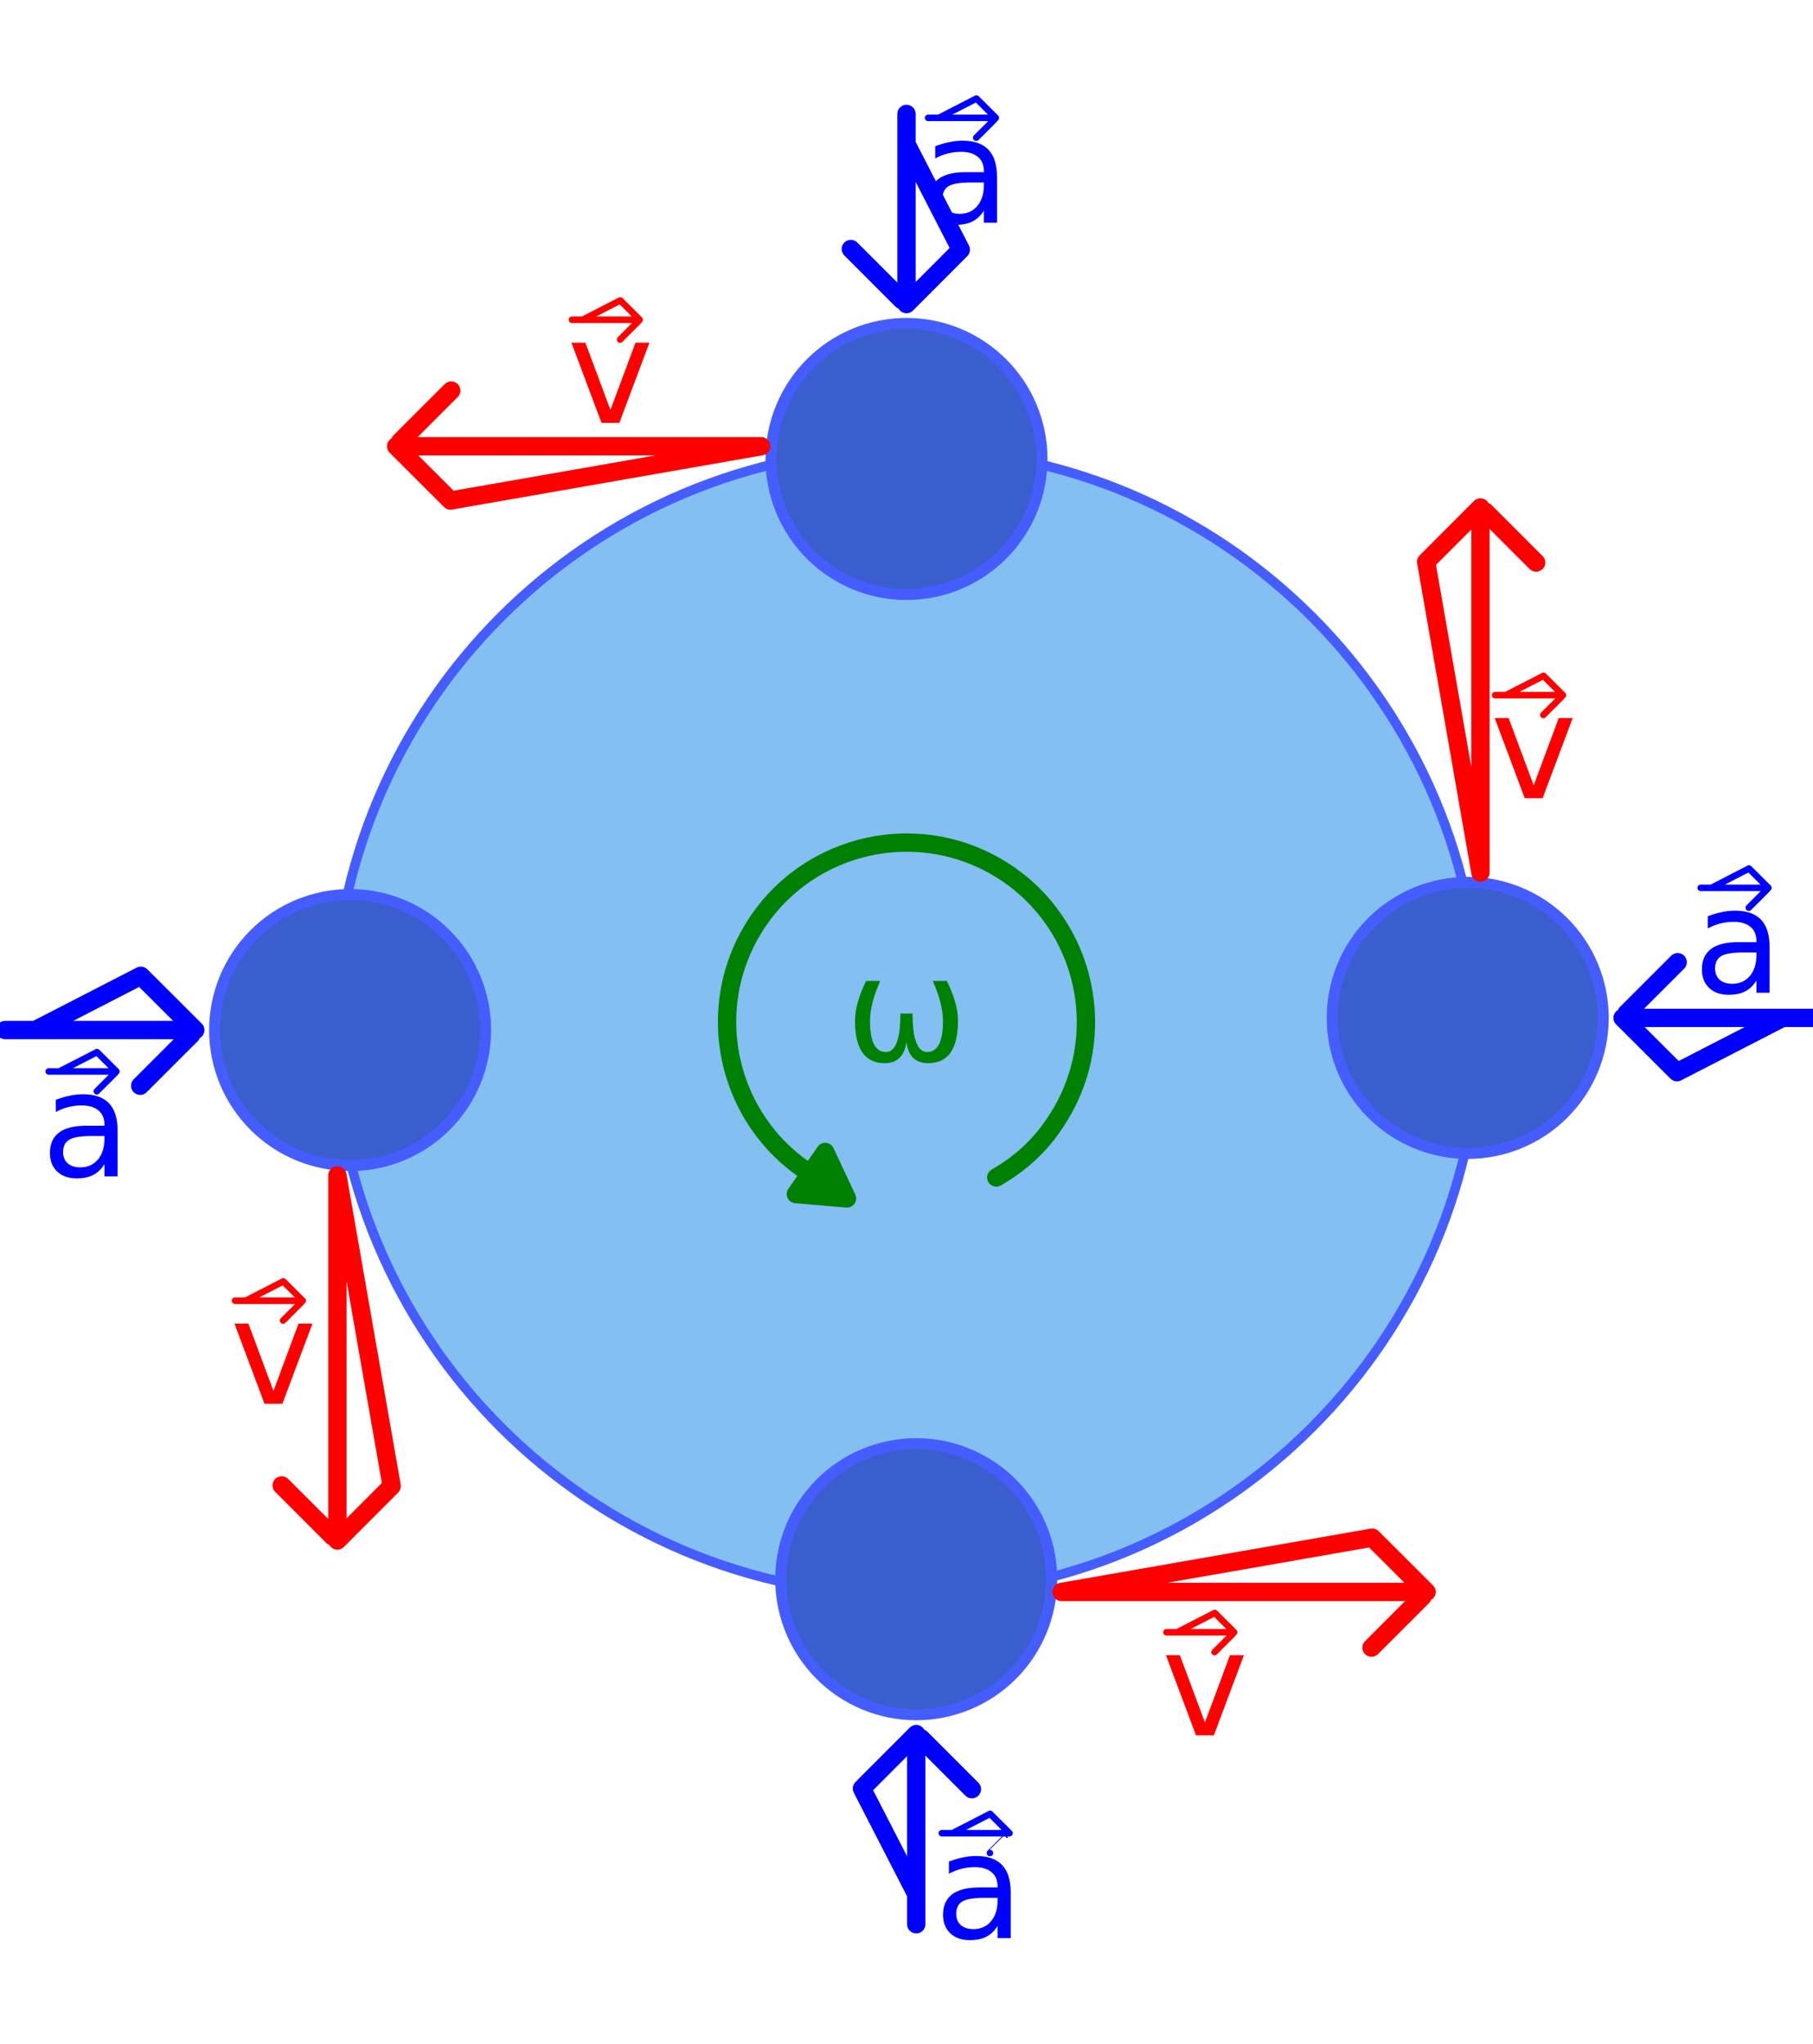 <svg viewBox="0 0 495 558" fill="none" xmlns="http://www.w3.org/2000/svg">
	<path d="M404.035 279C404.035 365.407 333.907 435.535 247.5 435.535C161.093 435.535 90.965 365.407 90.965 279C90.965 192.593 161.093 122.465 247.5 122.465C333.907 122.465 404.035 192.593 404.035 279Z" fill="#83BFF1" stroke="#455DFF" stroke-width="2.616"/>
	<path d="M284.498 125.289C284.498 135.102 280.6 144.512 273.661 151.451C266.723 158.389 257.312 162.287 247.5 162.287C237.688 162.287 228.277 158.389 221.339 151.451C214.4 144.512 210.502 135.102 210.502 125.289C210.502 115.477 214.4 106.066 221.339 99.128C228.277 92.189 237.688 88.291 247.5 88.291C257.312 88.291 266.723 92.189 273.661 99.128C280.6 106.066 284.498 115.477 284.498 125.289V125.289Z" fill="#3A5ECD" stroke="#455DFF" stroke-width="3"/>
	<path d="M232.298 67.973C246.248 81.923 246.248 81.923 246.248 81.923M247.5 39.343C247.5 39.343 247.5 2.952 247.5 83.013C261.43 69.083 262.321 68.153 262.321 68.153L247.5 39.343Z" stroke="#0000FF" stroke-width="5" stroke-linecap="round" stroke-linejoin="round"/>
	<path d="M123.198 106.612C109.248 120.562 109.248 120.562 109.248 120.562M207.828 121.814C207.828 121.814 188.219 121.814 108.158 121.814C122.089 135.745 123.018 136.635 123.018 136.635L207.828 121.814Z" stroke="#FF0000" stroke-width="5" stroke-linecap="round" stroke-linejoin="round"/>
	<path d="M265.047 49.813C262.143 49.813 260.131 50.145 259.011 50.809C257.892 51.474 257.332 52.606 257.332 54.208C257.332 55.484 257.748 56.5 258.582 57.255C259.428 57.997 260.574 58.368 262.019 58.368C264.011 58.368 265.606 57.665 266.804 56.259C268.015 54.839 268.621 52.958 268.621 50.614V49.813H265.047ZM272.214 48.329V60.809H268.621V57.489C267.8 58.817 266.778 59.8 265.554 60.438C264.33 61.063 262.833 61.376 261.062 61.376C258.823 61.376 257.039 60.751 255.711 59.501C254.395 58.238 253.738 56.552 253.738 54.442C253.738 51.981 254.558 50.126 256.199 48.876C257.852 47.626 260.313 47.001 263.582 47.001H268.621V46.649C268.621 44.996 268.074 43.72 266.98 42.821C265.899 41.91 264.376 41.454 262.41 41.454C261.16 41.454 259.942 41.604 258.757 41.903C257.573 42.203 256.433 42.652 255.339 43.251V39.931C256.655 39.423 257.931 39.045 259.168 38.798C260.405 38.537 261.609 38.407 262.781 38.407C265.945 38.407 268.308 39.227 269.871 40.868C271.433 42.509 272.214 44.996 272.214 48.329Z" fill="#0000FF"/>
	<path d="M266.532 37.594C271.5 32.627 271.5 32.627 271.5 32.627M256.337 32.181C256.337 32.181 243.378 32.181 271.888 32.181C266.927 27.22 266.596 26.903 266.596 26.903L256.337 32.181Z" stroke="#0000FF" stroke-width="1.781" stroke-linecap="round" stroke-linejoin="round"/>
	<path d="M156.021 93.547H159.83L166.666 111.906L173.501 93.547H177.31L169.107 115.422H164.224L156.021 93.547Z" fill="#FF0000"/>
	<path d="M169.293 92.701C174.261 87.734 174.261 87.734 174.261 87.734M159.098 87.288C159.098 87.288 146.139 87.288 174.649 87.288C169.689 82.327 169.358 82.01 169.358 82.01L159.098 87.288Z" stroke="#FF0000" stroke-width="1.781" stroke-linecap="round" stroke-linejoin="round"/>
	<path d="M95.59 244.185C105.403 244.185 114.813 248.083 121.752 255.022C128.69 261.96 132.588 271.371 132.588 281.183C132.588 290.996 128.69 300.406 121.752 307.345C114.813 314.283 105.403 318.181 95.59 318.181C85.778 318.181 76.367 314.283 69.429 307.345C62.49 300.406 58.592 290.996 58.592 281.183C58.592 271.371 62.49 261.96 69.429 255.022C76.367 248.083 85.778 244.185 95.59 244.185V244.185Z" fill="#3A5ECD" stroke="#455DFF" stroke-width="3"/>
	<path d="M38.274 296.385C52.224 282.435 52.224 282.435 52.224 282.435M9.644 281.183C9.644 281.183 -26.747 281.183 53.314 281.183C39.384 267.253 38.454 266.363 38.454 266.363L9.644 281.183Z" stroke="#0000FF" stroke-width="5" stroke-linecap="round" stroke-linejoin="round"/>
	<path d="M76.913 405.485C90.863 419.435 90.863 419.435 90.863 419.435M92.115 320.856C92.115 320.856 92.115 340.464 92.115 420.525C106.045 406.595 106.936 405.665 106.936 405.665L92.115 320.856Z" stroke="#FF0000" stroke-width="5" stroke-linecap="round" stroke-linejoin="round"/>
	<path d="M400.728 314.859C390.916 314.859 381.505 310.961 374.567 304.023C367.628 297.084 363.73 287.674 363.73 277.861C363.73 268.049 367.628 258.638 374.567 251.7C381.505 244.761 390.916 240.863 400.728 240.863C410.54 240.863 419.951 244.761 426.889 251.7C433.828 258.638 437.726 268.049 437.726 277.861C437.726 287.674 433.828 297.084 426.889 304.023C419.951 310.961 410.54 314.859 400.728 314.859V314.859Z" fill="#3A5ECD" stroke="#455DFF" stroke-width="3"/>
	<path d="M458.044 262.659C444.094 276.609 444.094 276.609 444.094 276.609M486.674 277.861C486.674 277.861 523.065 277.861 443.004 277.861C456.935 291.792 457.864 292.682 457.864 292.682L486.674 277.861Z" stroke="#0000FF" stroke-width="5" stroke-linecap="round" stroke-linejoin="round"/>
	<path d="M419.405 153.56C405.455 139.61 405.455 139.61 405.455 139.61M404.203 238.189C404.203 238.189 404.203 218.58 404.203 138.519C390.273 152.45 389.382 153.379 389.382 153.379L404.203 238.189Z" stroke="#FF0000" stroke-width="5" stroke-linecap="round" stroke-linejoin="round"/>
	<path d="M213.158 431.089C213.158 421.277 217.056 411.866 223.995 404.928C230.933 397.989 240.344 394.091 250.156 394.091C259.968 394.091 269.379 397.989 276.317 404.928C283.256 411.866 287.154 421.277 287.154 431.089C287.154 440.902 283.256 450.312 276.317 457.251C269.379 464.189 259.968 468.087 250.156 468.087C240.344 468.087 230.933 464.189 223.995 457.251C217.056 450.312 213.158 440.902 213.158 431.089V431.089Z" fill="#3A5ECD" stroke="#455DFF" stroke-width="3"/>
	<path d="M265.358 488.406C251.408 474.456 251.408 474.456 251.408 474.456M250.156 517.035C250.156 517.035 250.156 553.426 250.156 473.365C236.226 487.296 235.335 488.225 235.335 488.225L250.156 517.035Z" stroke="#0000FF" stroke-width="5" stroke-linecap="round" stroke-linejoin="round"/>
	<path d="M374.458 449.767C388.408 435.817 388.408 435.817 388.408 435.817M289.828 434.564C289.828 434.564 309.437 434.564 389.498 434.564C375.567 420.634 374.638 419.744 374.638 419.744L289.828 434.564Z" stroke="#FF0000" stroke-width="5" stroke-linecap="round" stroke-linejoin="round"/>
	<path d="M64.018 361.327H67.827L74.663 379.686L81.499 361.327H85.307L77.104 383.202H72.222L64.018 361.327Z" fill="#FF0000"/>
	<path d="M77.291 360.482C82.258 355.514 82.258 355.514 82.258 355.514M67.096 355.068C67.096 355.068 54.136 355.068 82.647 355.068C77.686 350.107 77.355 349.79 77.355 349.79L67.096 355.068Z" stroke="#FF0000" stroke-width="1.781" stroke-linecap="round" stroke-linejoin="round"/>
	<path d="M318.335 451.834H322.143L328.979 470.193L335.815 451.834H339.624L331.421 473.709H326.538L318.335 451.834Z" fill="#FF0000"/>
	<path d="M331.607 450.988C336.575 446.021 336.575 446.021 336.575 446.021M321.412 445.575C321.412 445.575 308.453 445.575 336.963 445.575C332.002 440.614 331.671 440.297 331.671 440.297L321.412 445.575Z" stroke="#FF0000" stroke-width="1.781" stroke-linecap="round" stroke-linejoin="round"/>
	<path d="M408.093 196.021H411.902L418.738 214.381L425.574 196.021H429.382L421.179 217.896H416.297L408.093 196.021Z" fill="#FF0000"/>
	<path d="M421.366 195.176C426.333 190.208 426.333 190.208 426.333 190.208M411.171 189.762C411.171 189.762 398.211 189.762 426.722 189.762C421.761 184.802 421.43 184.485 421.43 184.485L411.171 189.762Z" stroke="#FF0000" stroke-width="1.781" stroke-linecap="round" stroke-linejoin="round"/>
	<path d="M475.979 259.998C473.076 259.998 471.064 260.33 469.944 260.994C468.825 261.659 468.265 262.791 468.265 264.393C468.265 265.669 468.681 266.685 469.515 267.44C470.361 268.182 471.507 268.553 472.952 268.553C474.944 268.553 476.539 267.85 477.737 266.444C478.948 265.024 479.554 263.143 479.554 260.799V259.998H475.979ZM483.147 258.514V270.994H479.554V267.674C478.733 269.002 477.711 269.985 476.487 270.623C475.263 271.248 473.766 271.561 471.995 271.561C469.756 271.561 467.972 270.936 466.644 269.686C465.328 268.423 464.671 266.737 464.671 264.627C464.671 262.166 465.491 260.311 467.132 259.061C468.785 257.811 471.246 257.186 474.515 257.186H479.554V256.834C479.554 255.181 479.007 253.905 477.913 253.006C476.832 252.095 475.309 251.639 473.343 251.639C472.093 251.639 470.875 251.789 469.69 252.088C468.506 252.388 467.366 252.837 466.272 253.436V250.116C467.588 249.608 468.864 249.23 470.101 248.983C471.338 248.722 472.542 248.592 473.714 248.592C476.878 248.592 479.241 249.412 480.804 251.053C482.366 252.694 483.147 255.181 483.147 258.514Z" fill="#0000FF"/>
	<path d="M477.465 247.779C482.433 242.812 482.433 242.812 482.433 242.812M467.27 242.366C467.27 242.366 454.311 242.366 482.821 242.366C477.86 237.405 477.529 237.088 477.529 237.088L467.27 242.366Z" stroke="#0000FF" stroke-width="1.781" stroke-linecap="round" stroke-linejoin="round"/>
	<path d="M268.786 518.055C265.883 518.055 263.871 518.387 262.751 519.051C261.631 519.715 261.072 520.848 261.072 522.449C261.072 523.725 261.488 524.741 262.322 525.496C263.168 526.238 264.314 526.609 265.759 526.609C267.751 526.609 269.346 525.906 270.544 524.5C271.755 523.081 272.361 521.199 272.361 518.855V518.055H268.786ZM275.954 516.57V529.051H272.361V525.73C271.54 527.059 270.518 528.042 269.294 528.68C268.07 529.305 266.573 529.617 264.802 529.617C262.562 529.617 260.779 528.992 259.451 527.742C258.135 526.479 257.478 524.793 257.478 522.684C257.478 520.223 258.298 518.367 259.939 517.117C261.592 515.867 264.053 515.242 267.322 515.242H272.361V514.891C272.361 513.237 271.814 511.961 270.72 511.062C269.639 510.151 268.116 509.695 266.15 509.695C264.9 509.695 263.682 509.845 262.497 510.144C261.312 510.444 260.173 510.893 259.079 511.492V508.172C260.395 507.664 261.671 507.286 262.908 507.039C264.145 506.779 265.349 506.648 266.521 506.648C269.685 506.648 272.048 507.469 273.611 509.109C275.173 510.75 275.954 513.237 275.954 516.57Z" fill="#0000FF"/>
	<path d="M270.272 505.836C275.24 500.868 275.239 500.868 275.239 500.868M260.077 500.422C260.077 500.422 247.118 500.422 275.628 500.422C270.667 495.461 270.336 495.144 270.336 495.144L260.077 500.422Z" stroke="#0000FF" stroke-width="1.781" stroke-linecap="round" stroke-linejoin="round"/>
	<path d="M24.942 310.114C22.038 310.114 20.027 310.446 18.907 311.11C17.787 311.774 17.227 312.907 17.227 314.508C17.227 315.784 17.644 316.8 18.477 317.555C19.323 318.297 20.469 318.668 21.915 318.668C23.907 318.668 25.502 317.965 26.7 316.559C27.911 315.14 28.516 313.258 28.516 310.914V310.114H24.942ZM32.11 308.629V321.11H28.516V317.789C27.696 319.118 26.674 320.101 25.45 320.739C24.226 321.364 22.728 321.676 20.958 321.676C18.718 321.676 16.934 321.051 15.606 319.801C14.291 318.538 13.633 316.852 13.633 314.743C13.633 312.282 14.454 310.426 16.094 309.176C17.748 307.926 20.209 307.301 23.477 307.301H28.516V306.95C28.516 305.296 27.969 304.02 26.875 303.121C25.795 302.21 24.271 301.754 22.305 301.754C21.055 301.754 19.838 301.904 18.653 302.204C17.468 302.503 16.329 302.952 15.235 303.551V300.231C16.55 299.723 17.826 299.345 19.063 299.098C20.3 298.838 21.505 298.707 22.676 298.707C25.84 298.707 28.204 299.528 29.766 301.168C31.329 302.809 32.11 305.296 32.11 308.629Z" fill="#0000FF"/>
	<path d="M26.427 297.895C31.395 292.927 31.395 292.927 31.395 292.927M16.232 292.481C16.232 292.481 3.273 292.481 31.783 292.481C26.823 287.52 26.492 287.203 26.492 287.203L16.232 292.481Z" stroke="#0000FF" stroke-width="1.781" stroke-linecap="round" stroke-linejoin="round"/>
	<path d="M223.003 321.429C199.582 307.907 191.548 277.924 205.071 254.503C218.593 231.082 248.576 223.048 271.997 236.571C295.418 250.093 303.452 280.076 289.929 303.497C285.422 311.304 279.804 316.922 271.997 321.429" stroke="#008000" stroke-width="5" stroke-linecap="round" stroke-linejoin="round"/>
	<path d="M217.289 325.954L221.295 320.205L225.301 314.457L228.277 320.8L231.252 327.144L224.271 326.549L217.289 325.954Z" fill="#008000" stroke="#008000" stroke-width="5" stroke-linecap="round" stroke-linejoin="round"/>
	<path d="M241.543 290.221C236.139 290.221 233.438 286.354 233.438 278.619C233.438 275.559 234.447 271.946 236.465 267.779H240.332C238.47 271.946 237.539 275.592 237.539 278.717C237.539 284.355 238.984 287.174 241.875 287.174C244.518 287.174 245.84 283.671 245.84 276.666H249.16C249.16 283.671 250.482 287.174 253.125 287.174C256.016 287.174 257.461 284.355 257.461 278.717C257.461 275.592 256.53 271.946 254.668 267.779H258.535C260.553 271.946 261.562 275.559 261.562 278.619C261.562 286.354 258.861 290.221 253.457 290.221C249.915 290.221 247.93 288.274 247.5 284.381C246.966 288.274 244.98 290.221 241.543 290.221Z" fill="#008000"/>
</svg>